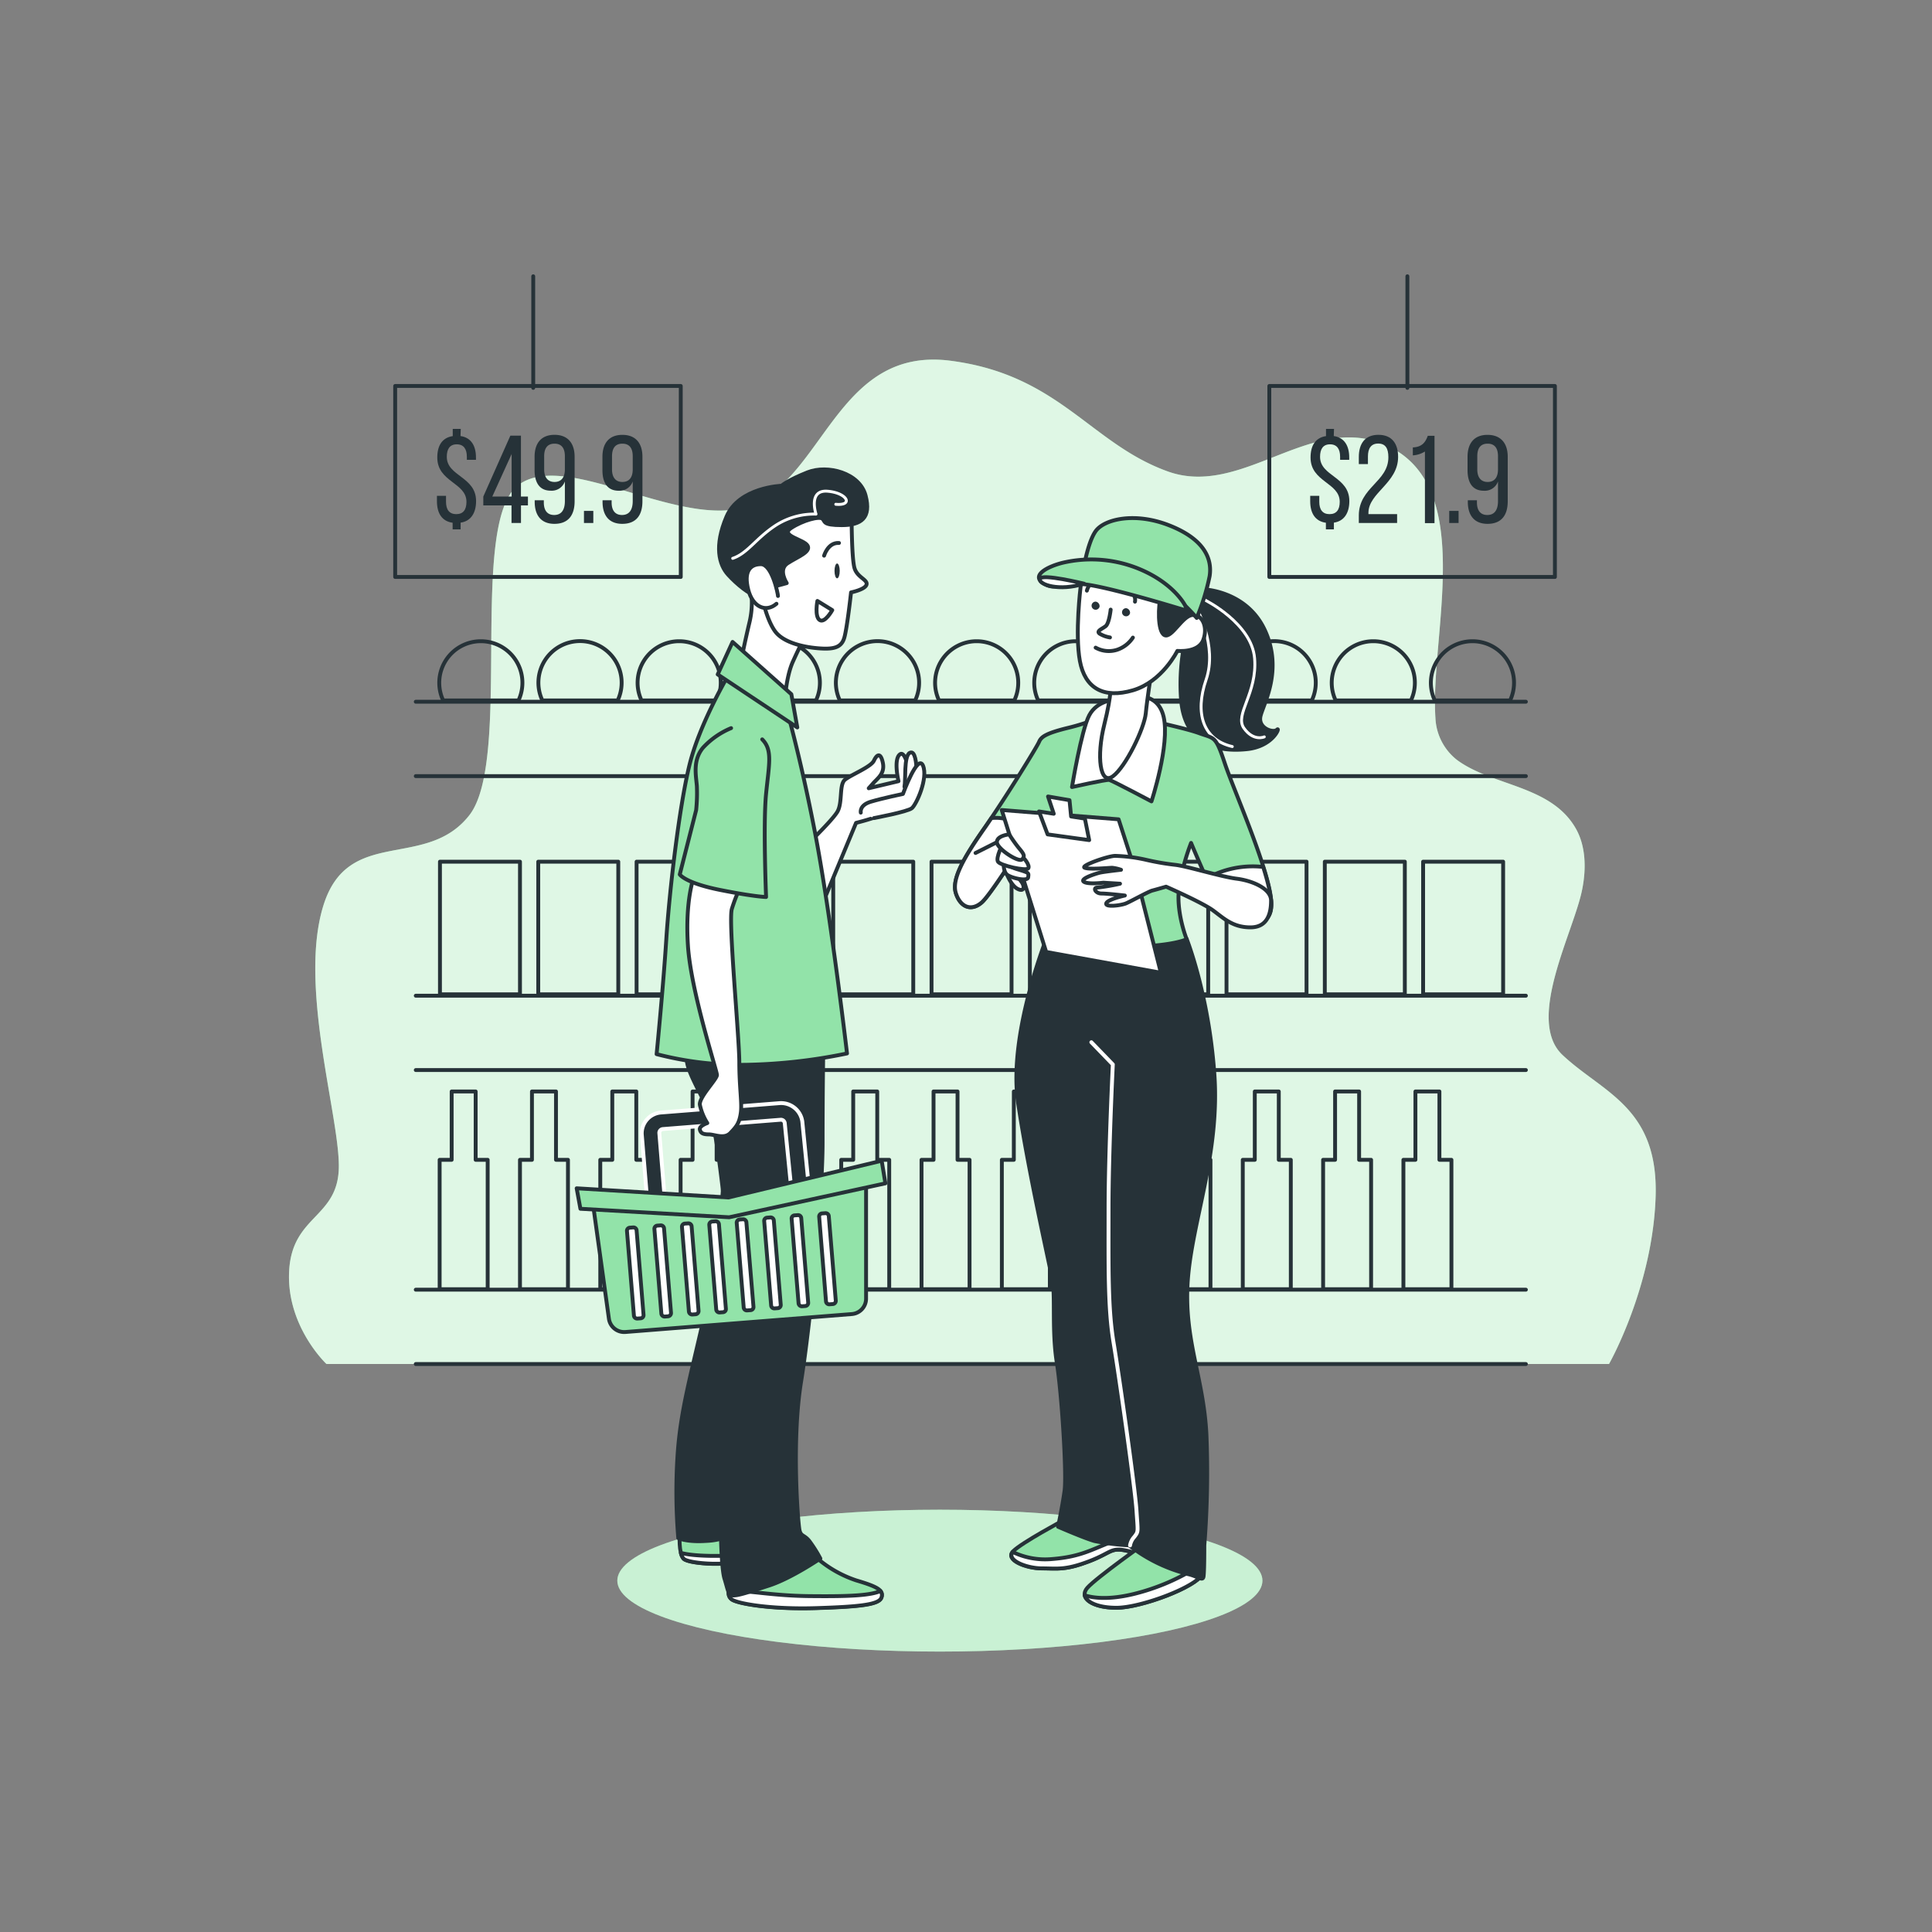 <svg xmlns="http://www.w3.org/2000/svg" viewBox="0 0 500 500"><rect x="0" y="0" width="500" height="500" fill="#808080" stroke="none"/><g id="background-simple"><path d="M377,196.62a14.59,14.59,0,0,1-5.51-10.77c-1.46-21.69,11.09-60.9-13.48-70.93-19.13-7.82-36.74,13.91-55.75,7.1C282.2,114.83,274.16,97,246,93.36S213.7,120.93,196.11,130s-49.18-14.3-62.06-4.39-1.34,71-12.59,85.37-31.34,2.7-37.77,23.37,4,53.93,4,67.41-12,12.58-12.85,27S84.49,353,84.49,353H416.41s11.25-19.77,12.06-43.14-13.66-27-24.11-36.85c-9.67-9.15,3.19-32.29,5.16-43.11,1-5.17.87-10.87-1.63-15.35C401.53,203.16,386.22,203.51,377,196.62Z" style="fill:#92E3A9"></path><path d="M377,196.62a14.59,14.59,0,0,1-5.51-10.77c-1.46-21.69,11.09-60.9-13.48-70.93-19.13-7.82-36.74,13.91-55.75,7.1C282.2,114.83,274.16,97,246,93.36S213.7,120.93,196.11,130s-49.18-14.3-62.06-4.39-1.34,71-12.59,85.37-31.34,2.7-37.77,23.37,4,53.93,4,67.41-12,12.58-12.85,27S84.49,353,84.49,353H416.41s11.25-19.77,12.06-43.14-13.66-27-24.11-36.85c-9.67-9.15,3.19-32.29,5.16-43.11,1-5.17.87-10.87-1.63-15.35C401.53,203.16,386.22,203.51,377,196.62Z" style="fill:#fff;opacity:0.7"></path></g><g id="supermarket-shelf"><path d="M134.18,181.28a10.76,10.76,0,1,0-19.48,0Z" style="fill:none;stroke:#263238;stroke-linecap:round;stroke-linejoin:round"></path><path d="M159.85,181.28a10.77,10.77,0,1,0-19.48,0Z" style="fill:none;stroke:#263238;stroke-linecap:round;stroke-linejoin:round"></path><path d="M185.51,181.28a10.76,10.76,0,1,0-19.48,0Z" style="fill:none;stroke:#263238;stroke-linecap:round;stroke-linejoin:round"></path><path d="M211.17,181.28a10.76,10.76,0,1,0-19.48,0Z" style="fill:none;stroke:#263238;stroke-linecap:round;stroke-linejoin:round"></path><path d="M236.84,181.28a10.77,10.77,0,1,0-19.49,0Z" style="fill:none;stroke:#263238;stroke-linecap:round;stroke-linejoin:round"></path><path d="M262.5,181.28a10.76,10.76,0,1,0-19.48,0Z" style="fill:none;stroke:#263238;stroke-linecap:round;stroke-linejoin:round"></path><path d="M288.16,181.28a10.76,10.76,0,1,0-19.48,0Z" style="fill:none;stroke:#263238;stroke-linecap:round;stroke-linejoin:round"></path><path d="M313.82,181.28a10.76,10.76,0,1,0-19.48,0Z" style="fill:none;stroke:#263238;stroke-linecap:round;stroke-linejoin:round"></path><path d="M339.49,181.28A10.76,10.76,0,1,0,319,176.73a10.69,10.69,0,0,0,1,4.55Z" style="fill:none;stroke:#263238;stroke-linecap:round;stroke-linejoin:round"></path><path d="M365.15,181.28a10.76,10.76,0,1,0-19.48,0Z" style="fill:none;stroke:#263238;stroke-linecap:round;stroke-linejoin:round"></path><path d="M390.81,181.28a10.76,10.76,0,1,0-19.48,0Z" style="fill:none;stroke:#263238;stroke-linecap:round;stroke-linejoin:round"></path><line x1="107.6" y1="181.61" x2="394.9" y2="181.61" style="fill:none;stroke:#263238;stroke-linecap:round;stroke-linejoin:round"></line><line x1="107.6" y1="200.86" x2="394.9" y2="200.86" style="fill:none;stroke:#263238;stroke-linecap:round;stroke-linejoin:round"></line><line x1="107.6" y1="257.69" x2="394.9" y2="257.69" style="fill:none;stroke:#263238;stroke-linecap:round;stroke-linejoin:round"></line><line x1="107.6" y1="276.93" x2="394.9" y2="276.93" style="fill:none;stroke:#263238;stroke-linecap:round;stroke-linejoin:round"></line><rect x="113.86" y="223" width="20.71" height="34.32" style="fill:none;stroke:#263238;stroke-linecap:round;stroke-linejoin:round"></rect><rect x="139.3" y="223" width="20.71" height="34.32" style="fill:none;stroke:#263238;stroke-linecap:round;stroke-linejoin:round"></rect><rect x="164.75" y="223" width="20.71" height="34.32" style="fill:none;stroke:#263238;stroke-linecap:round;stroke-linejoin:round"></rect><rect x="190.19" y="223" width="20.71" height="34.32" style="fill:none;stroke:#263238;stroke-linecap:round;stroke-linejoin:round"></rect><rect x="215.64" y="223" width="20.71" height="34.32" style="fill:none;stroke:#263238;stroke-linecap:round;stroke-linejoin:round"></rect><rect x="241.08" y="223" width="20.71" height="34.32" style="fill:none;stroke:#263238;stroke-linecap:round;stroke-linejoin:round"></rect><rect x="266.53" y="223" width="20.71" height="34.32" style="fill:none;stroke:#263238;stroke-linecap:round;stroke-linejoin:round"></rect><rect x="291.97" y="223" width="20.71" height="34.32" style="fill:none;stroke:#263238;stroke-linecap:round;stroke-linejoin:round"></rect><rect x="317.42" y="223" width="20.71" height="34.32" style="fill:none;stroke:#263238;stroke-linecap:round;stroke-linejoin:round"></rect><rect x="342.86" y="223" width="20.71" height="34.32" style="fill:none;stroke:#263238;stroke-linecap:round;stroke-linejoin:round"></rect><rect x="368.3" y="223" width="20.71" height="34.32" style="fill:none;stroke:#263238;stroke-linecap:round;stroke-linejoin:round"></rect><polygon points="372.52 300.16 372.52 282.47 366.31 282.47 366.31 300.16 363.2 300.16 363.2 333.65 375.63 333.65 375.63 300.16 372.52 300.16" style="fill:none;stroke:#263238;stroke-linecap:round;stroke-linejoin:round"></polygon><polygon points="351.74 300.16 351.74 282.47 345.52 282.47 345.52 300.16 342.42 300.16 342.42 333.65 354.84 333.65 354.84 300.16 351.74 300.16" style="fill:none;stroke:#263238;stroke-linecap:round;stroke-linejoin:round"></polygon><polygon points="330.95 300.16 330.95 282.47 324.74 282.47 324.74 300.16 321.63 300.16 321.63 333.65 334.06 333.65 334.06 300.16 330.95 300.16" style="fill:none;stroke:#263238;stroke-linecap:round;stroke-linejoin:round"></polygon><polygon points="310.17 300.16 310.17 282.47 303.95 282.47 303.95 300.16 300.85 300.16 300.85 333.65 313.27 333.65 313.27 300.16 310.17 300.16" style="fill:none;stroke:#263238;stroke-linecap:round;stroke-linejoin:round"></polygon><polygon points="289.38 300.16 289.38 282.47 283.17 282.47 283.17 300.16 280.06 300.16 280.06 333.65 292.49 333.65 292.49 300.16 289.38 300.16" style="fill:none;stroke:#263238;stroke-linecap:round;stroke-linejoin:round"></polygon><polygon points="268.6 300.16 268.6 282.47 262.38 282.47 262.38 300.16 259.28 300.16 259.28 333.65 271.7 333.65 271.7 300.16 268.6 300.16" style="fill:none;stroke:#263238;stroke-linecap:round;stroke-linejoin:round"></polygon><polygon points="247.81 300.16 247.81 282.47 241.6 282.47 241.6 300.16 238.49 300.16 238.49 333.65 250.92 333.65 250.92 300.16 247.81 300.16" style="fill:none;stroke:#263238;stroke-linecap:round;stroke-linejoin:round"></polygon><polygon points="227.03 300.16 227.03 282.47 220.81 282.47 220.81 300.16 217.71 300.16 217.71 333.65 230.13 333.65 230.13 300.16 227.03 300.16" style="fill:none;stroke:#263238;stroke-linecap:round;stroke-linejoin:round"></polygon><polygon points="206.24 300.16 206.24 282.47 200.03 282.47 200.03 300.16 196.92 300.16 196.92 333.65 209.35 333.65 209.35 300.16 206.24 300.16" style="fill:none;stroke:#263238;stroke-linecap:round;stroke-linejoin:round"></polygon><polygon points="185.46 300.16 185.46 282.47 179.24 282.47 179.24 300.16 176.14 300.16 176.14 333.65 188.56 333.65 188.56 300.16 185.46 300.16" style="fill:none;stroke:#263238;stroke-linecap:round;stroke-linejoin:round"></polygon><polygon points="164.67 300.16 164.67 282.47 158.46 282.47 158.46 300.16 155.35 300.16 155.35 333.65 167.78 333.65 167.78 300.16 164.67 300.16" style="fill:none;stroke:#263238;stroke-linecap:round;stroke-linejoin:round"></polygon><polygon points="143.89 300.16 143.89 282.47 137.67 282.47 137.67 300.16 134.57 300.16 134.57 333.65 146.99 333.65 146.99 300.16 143.89 300.16" style="fill:none;stroke:#263238;stroke-linecap:round;stroke-linejoin:round"></polygon><polygon points="123.1 300.16 123.1 282.47 116.89 282.47 116.89 300.16 113.78 300.16 113.78 333.65 126.21 333.65 126.21 300.16 123.1 300.16" style="fill:none;stroke:#263238;stroke-linecap:round;stroke-linejoin:round"></polygon><line x1="107.6" y1="333.77" x2="394.9" y2="333.77" style="fill:none;stroke:#263238;stroke-linecap:round;stroke-linejoin:round"></line><line x1="107.6" y1="353.01" x2="394.9" y2="353.01" style="fill:none;stroke:#263238;stroke-linecap:round;stroke-linejoin:round"></line><line x1="138" y1="100.38" x2="138" y2="71.5" style="fill:none;stroke:#263238;stroke-linecap:round;stroke-linejoin:round"></line><line x1="364.23" y1="100.38" x2="364.23" y2="71.5" style="fill:none;stroke:#263238;stroke-linecap:round;stroke-linejoin:round"></line><rect x="102.27" y="99.89" width="73.91" height="49.43" style="fill:none;stroke:#263238;stroke-linecap:round;stroke-linejoin:round"></rect><path d="M119.18,112.85c2.74.39,4,2.52,4,5.55V119h-2.36v-.78c0-2-.8-3.23-2.61-3.23s-2.58,1.23-2.58,3.23c0,5.07,7.58,5.1,7.58,11.46,0,3-1.29,5.19-4,5.58V137h-2.07v-1.71c-2.81-.39-4.06-2.52-4.06-5.58v-1.39h2.35v1.55c0,2,.84,3.19,2.65,3.19s2.64-1.16,2.64-3.19c0-5-7.55-5.1-7.55-11.46,0-3.1,1.26-5.13,4-5.55V111h2.07Z" style="fill:#263238"></path><path d="M134.83,130.8v4.55h-2.45V130.8h-7.3v-2.3l7-15.75h2.74V128.5h1.81v2.3Zm-7.42-2.3h5v-11Z" style="fill:#263238"></path><path d="M148.71,118.21v11.52c0,3.58-1.62,5.84-5.23,5.84-3.45,0-5.1-2.23-5.1-5.68v-.42h2.36v.58c0,2,.87,3.23,2.68,3.23s2.77-1.23,2.77-3.61V124.6a3.61,3.61,0,0,1-3.65,2.39c-2.9,0-4.19-2.07-4.19-5.33v-3.45c0-3.45,1.68-5.68,5.16-5.68S148.71,114.76,148.71,118.21Zm-7.88-.13v3.39c0,2,.88,3.26,2.68,3.26s2.68-1.23,2.68-3.26v-3.39c0-2.07-.84-3.26-2.68-3.26S140.83,116,140.83,118.08Z" style="fill:#263238"></path><path d="M153.55,132.22v3.13h-2.42v-3.13Z" style="fill:#263238"></path><path d="M166.26,118.21v11.52c0,3.58-1.61,5.84-5.22,5.84-3.46,0-5.1-2.23-5.1-5.68v-.42h2.35v.58c0,2,.88,3.23,2.68,3.23s2.78-1.23,2.78-3.61V124.6A3.62,3.62,0,0,1,160.1,127c-2.9,0-4.19-2.07-4.19-5.33v-3.45c0-3.45,1.67-5.68,5.16-5.68S166.26,114.76,166.26,118.21Zm-7.87-.13v3.39c0,2,.87,3.26,2.68,3.26s2.68-1.23,2.68-3.26v-3.39c0-2.07-.84-3.26-2.68-3.26S158.39,116,158.39,118.08Z" style="fill:#263238"></path><rect x="328.5" y="99.89" width="73.91" height="49.43" style="fill:none;stroke:#263238;stroke-linecap:round;stroke-linejoin:round"></rect><path d="M345.18,112.85c2.74.39,4,2.52,4,5.55V119h-2.36v-.78c0-2-.8-3.23-2.61-3.23s-2.58,1.23-2.58,3.23c0,5.07,7.58,5.1,7.58,11.46,0,3-1.29,5.19-4,5.58V137h-2.07v-1.71c-2.8-.39-4.06-2.52-4.06-5.58v-1.39h2.35v1.55c0,2,.84,3.19,2.65,3.19s2.64-1.16,2.64-3.19c0-5-7.55-5.1-7.55-11.46,0-3.1,1.26-5.13,4-5.55V111h2.07Z" style="fill:#263238"></path><path d="M361.83,118.24c0,6.81-7.65,9.26-7.68,14.46v.35h7.42v2.3h-9.91v-1.94c0-7.29,7.65-8.71,7.65-15.07,0-2.33-.77-3.55-2.64-3.55s-2.65,1.32-2.65,3.32v2h-2.36v-1.84c0-3.45,1.59-5.74,5.07-5.74S361.83,114.79,361.83,118.24Z" style="fill:#263238"></path><path d="M368.77,116.85a6.68,6.68,0,0,1-3.13,1v-2.06c2.45-.1,3.29-1.42,3.87-3h1.74v22.6h-2.48Z" style="fill:#263238"></path><path d="M377.48,132.22v3.13h-2.42v-3.13Z" style="fill:#263238"></path><path d="M390.2,118.21v11.52c0,3.58-1.61,5.84-5.23,5.84-3.45,0-5.1-2.23-5.1-5.68v-.42h2.36v.58c0,2,.87,3.23,2.68,3.23s2.77-1.23,2.77-3.61V124.6A3.61,3.61,0,0,1,384,127c-2.91,0-4.2-2.07-4.2-5.33v-3.45c0-3.45,1.68-5.68,5.16-5.68S390.2,114.76,390.2,118.21Zm-7.88-.13v3.39c0,2,.88,3.26,2.68,3.26s2.68-1.23,2.68-3.26v-3.39c0-2.07-.84-3.26-2.68-3.26S382.32,116,382.32,118.08Z" style="fill:#263238"></path></g><g id="Shadow"><ellipse cx="243.24" cy="409.07" rx="83.48" ry="18.36" style="fill:#92E3A9"></ellipse><ellipse cx="243.24" cy="409.07" rx="83.48" ry="18.36" style="fill:#fff;opacity:0.5"></ellipse></g><g id="character-1"><path d="M175.92,397s-.38,4.94,1,6.4,13.28,2,14.63.18.58-8.59.58-8.59S187.28,396.59,175.92,397Z" style="fill:#92E3A9;stroke:#263238;stroke-linecap:round;stroke-linejoin:round"></path><path d="M188.05,402.63c-6.49.17-10-.25-11.84-.75a3.34,3.34,0,0,0,.68,1.48c1.34,1.46,13.28,2,14.63.18a3.16,3.16,0,0,0,.45-1.06C190.77,402.54,189.48,402.59,188.05,402.63Z" style="fill:#fff;stroke:#263238;stroke-linecap:round;stroke-linejoin:round"></path><path d="M211.35,403.16A30.07,30.07,0,0,0,221.58,409c5.58,1.65,7.12,2.56,6.54,4.39s-5.39,2.38-16.94,2.75-20.24-1.13-21.78-2.23-.58-3.11,0-3.65S209.23,401.7,211.35,403.16Z" style="fill:#92E3A9;stroke:#263238;stroke-linecap:round;stroke-linejoin:round"></path><path d="M228.12,413.43a1.62,1.62,0,0,0-.26-1.66c-2.69,1.1-7.5,1.43-18.6,1.3-9.76-.12-15.72-1.55-20.6-1.36a2,2,0,0,0,.74,2.24c1.54,1.1,10.23,2.59,21.78,2.23S227.55,415.26,228.12,413.43Z" style="fill:#fff;stroke:#263238;stroke-linecap:round;stroke-linejoin:round"></path><path d="M187.67,296.36s-.39,21.95-4.62,40.79-6.93,27.62-7.7,39.51a144.36,144.36,0,0,0,.19,21.4s2.12,1.09,7.32.73a17.23,17.23,0,0,0,8.08-2.38s.58-20.49.58-31.83,5-42.43,5.39-53.95-3.08-17.38-5.58-19.21S187.67,296.36,187.67,296.36Z" style="fill:#263238;stroke:#263238;stroke-linecap:round;stroke-linejoin:round"></path><path d="M213.08,270.75s-.19,11-.19,24.88-3.08,46.46-5.58,62-.77,36.75-.39,38.4,1.16,1.1,2.5,2.74a34.43,34.43,0,0,1,2.89,4.57s-7.51,5.13-13.28,7-7.9,2.56-9.24,2.56-1.35-1.28-2.31-4.39-1-16.1-1-16.1-2.69-18.46-2.69-29.8,5.2-18.29,5.2-29.26-3.28-40.61-5.2-45-5.59-10.42-6-13.53-.58-5.13-.58-5.13Z" style="fill:#263238;stroke:#263238;stroke-linecap:round;stroke-linejoin:round"></path><path d="M208.08,219.35s7.31-6.95,8.66-9.32.39-6.95,1.93-8.23,6.73-3.3,7.5-4.94,1.74-2.2,2.31.55-1.34,4-2.5,5.3L224.83,204l7.7-1.83s-1.35-5.67.38-6.95,2.89,6.95,3.08,9.33-2.11,4.21-6.35,5.85a68.58,68.58,0,0,1-8.09,2.56l-8.66,20.85Z" style="fill:#fff;stroke:#263238;stroke-linecap:round;stroke-linejoin:round"></path><path d="M234.07,203.62c.38-1.82-.19-7.86,1.35-8.77s1.73,3.47,1.73,3.47.77,4.39-.19,6.22-2.31,2.19-2.31.91" style="fill:#fff;stroke:#263238;stroke-linecap:round;stroke-linejoin:round"></path><path d="M222.77,210.31s-.45-1.93,2.63-2.84,8.28-2,8.28-2,3.85-10.6,5.2-7.31-1.73,10.06-2.89,11-9.82,2.56-9.82,2.56" style="fill:#fff;stroke:#263238;stroke-linecap:round;stroke-linejoin:round"></path><path d="M188.82,174.18S181.12,187,178.43,198s-5.2,32.75-6,45.18-2.5,29.63-2.5,29.63a86.4,86.4,0,0,0,23.48,2.75,139.71,139.71,0,0,0,25.8-2.93S215,236.73,211,215.88s-7.89-34-7.89-34S192.67,173.44,188.82,174.18Z" style="fill:#92E3A9;stroke:#263238;stroke-linecap:round;stroke-linejoin:round"></path><path d="M193.83,150.22a22.07,22.07,0,0,1,.19,10.6c-1.35,5.67-2.12,9.7-2.12,9.7s11.17,11.89,11.17,11.34.39-6.77,2.12-10.61,2.89-6,2.89-6a14.87,14.87,0,0,1-6-6.76c-2.12-4.76-2.31-12.26-5.2-12.44S193.83,150.22,193.83,150.22Z" style="fill:#fff;stroke:#263238;stroke-linecap:round;stroke-linejoin:round"></path><path d="M220.4,133.94s0,10.79.77,13.17,3.46,2.92,3.08,4.2-4,2-4,2-1,9.15-1.74,11.71-2.69,3.11-6.93,2.74-9-1.64-11-4.39-3.08-7.68-3.08-7.68a120.27,120.27,0,0,1-1-13.17c0-5.85-.77-9,7.32-12.07S220,131.38,220.4,133.94Z" style="fill:#fff;stroke:#263238;stroke-linecap:round;stroke-linejoin:round"></path><path d="M211.54,155.52l3.85,2.38s-1.92,3.47-3.27,2.56S211.54,155.52,211.54,155.52Z" style="fill:none;stroke:#263238;stroke-linecap:round;stroke-linejoin:round"></path><path d="M217.32,147.75c0,1.06-.3,1.92-.68,1.92s-.67-.86-.67-1.92.3-1.92.67-1.92S217.32,146.69,217.32,147.75Z" style="fill:#263238"></path><path d="M213.27,143.81s1-3.47,3.86-3.29" style="fill:none;stroke:#263238;stroke-linecap:round;stroke-linejoin:round"></path><path d="M199.61,152l4-1.09s-2.31-3.48.19-5.12,6.16-2.93,5.2-4.58-7.32-2.56-4.24-4.57,7.32-3.11,8.09-2.38,0,1.65,5,1.65,7.7-1.83,6.16-7.68-9.82-8.05-15-6-6.74,3.48-6.74,3.48-11,.36-14.25,8-1.92,12.44.39,15,5.77,5.31,7.12,5.31S199.61,152,199.61,152Z" style="fill:#263238;stroke:#263238;stroke-linecap:round;stroke-linejoin:round"></path><path d="M189.62,144.5c3.8-1.26,5.92-5.07,11-8.45a18.35,18.35,0,0,1,10.56-3s-2.12-6.34,3-5.92,6.76,3.8,2.12,3.38" style="fill:none;stroke:#fff;stroke-linecap:round;stroke-linejoin:round;stroke-width:0.75px"></path><path d="M201.34,154.24c0-.55-1.54-8.23-4.43-8.23s-4.43,2-3.27,6.58,4.62,6,7.31,3.66" style="fill:#fff;stroke:#263238;stroke-linecap:round;stroke-linejoin:round"></path><polygon points="189.59 166.13 204.8 179.66 206.34 188.26 185.74 174.54 189.59 166.13" style="fill:#92E3A9;stroke:#263238;stroke-linecap:round;stroke-linejoin:round"></polygon><path d="M169.84,313.54a2.23,2.23,0,0,1-2.27-2l-1.48-17.93a5.41,5.41,0,0,1,5.1-5.7l30.45-2.41a5.55,5.55,0,0,1,6,4.78l1.81,18.14a2.2,2.2,0,0,1-2.06,2.37,2.27,2.27,0,0,1-2.49-2l-1.81-18.14a1,1,0,0,0-1.09-.86l-30.45,2.41a1,1,0,0,0-.92,1l1.47,17.93a2.21,2.21,0,0,1-2.1,2.34Z" style="fill:#263238;stroke:#fff;stroke-miterlimit:10"></path><path d="M153.48,311.71l4.1,29.53a4,4,0,0,0,4.3,3.48l58.55-4.64a4,4,0,0,0,3.71-4V305.52l-35,7.16Z" style="fill:#92E3A9;stroke:#263238;stroke-linecap:round;stroke-linejoin:round"></path><path d="M165.77,341.18l-.8.06a.84.84,0,0,1-.91-.74l-1.8-21.91a.81.81,0,0,1,.78-.87l.8-.06a.83.83,0,0,1,.91.74l1.8,21.91A.81.81,0,0,1,165.77,341.18Z" style="fill:#fff;stroke:#263238;stroke-linecap:round;stroke-linejoin:round"></path><path d="M172.87,340.66l-.79.06a.85.85,0,0,1-.92-.75l-1.8-21.91a.82.82,0,0,1,.78-.87l.8-.06a.83.83,0,0,1,.91.75l1.81,21.91A.84.84,0,0,1,172.87,340.66Z" style="fill:#fff;stroke:#263238;stroke-linecap:round;stroke-linejoin:round"></path><path d="M180,340.13l-.79.06a.85.85,0,0,1-.92-.75l-1.8-21.91a.82.82,0,0,1,.78-.87l.8-.05a.84.84,0,0,1,.92.74l1.8,21.91A.84.84,0,0,1,180,340.13Z" style="fill:#fff;stroke:#263238;stroke-linecap:round;stroke-linejoin:round"></path><path d="M187.08,339.6l-.8.06a.84.84,0,0,1-.92-.74L183.56,317a.83.83,0,0,1,.79-.87l.79-.06a.84.84,0,0,1,.92.74l1.8,21.91A.81.81,0,0,1,187.08,339.6Z" style="fill:#fff;stroke:#263238;stroke-linecap:round;stroke-linejoin:round"></path><path d="M194.18,339.07l-.8.06a.82.82,0,0,1-.91-.74l-1.81-21.91a.83.83,0,0,1,.79-.87l.79-.06a.85.85,0,0,1,.92.74L195,338.2A.81.81,0,0,1,194.18,339.07Z" style="fill:#fff;stroke:#263238;stroke-linecap:round;stroke-linejoin:round"></path><path d="M201.28,338.55l-.8.06a.83.83,0,0,1-.91-.75L197.77,316a.82.82,0,0,1,.78-.87l.79-.06a.85.85,0,0,1,.92.75l1.8,21.91A.82.82,0,0,1,201.28,338.55Z" style="fill:#fff;stroke:#263238;stroke-linecap:round;stroke-linejoin:round"></path><path d="M208.38,338l-.79.06a.85.85,0,0,1-.92-.75l-1.8-21.9a.81.81,0,0,1,.78-.87l.8-.06a.82.82,0,0,1,.91.74l1.8,21.91A.81.81,0,0,1,208.38,338Z" style="fill:#fff;stroke:#263238;stroke-linecap:round;stroke-linejoin:round"></path><path d="M215.48,337.49l-.79.06a.84.84,0,0,1-.92-.74L212,314.9a.81.81,0,0,1,.78-.87l.8-.06a.83.83,0,0,1,.91.74l1.81,21.91A.83.83,0,0,1,215.48,337.49Z" style="fill:#fff;stroke:#263238;stroke-linecap:round;stroke-linejoin:round"></path><polygon points="149.24 307.53 188.52 309.91 228.18 300.4 229.14 306.25 188.71 315.03 150.21 312.83 149.24 307.53" style="fill:#92E3A9;stroke:#263238;stroke-linecap:round;stroke-linejoin:round"></polygon><path d="M179.58,227s-2.31,5.85-1.54,17.74,7.51,32.37,7.51,33.47-4.62,5.67-4.43,7.68a14.22,14.22,0,0,0,1.93,4.76s-2.12.73-1.93,1.65.77,1.28,2.31,1.28,4,1.28,5.59-.37,2.31-2.56,2.69-5.12-.38-6.59-.38-13.17-2.89-36.58-1.93-39.69a42.63,42.63,0,0,1,2.12-5.49Z" style="fill:#fff;stroke:#263238;stroke-linecap:round;stroke-linejoin:round"></path><path d="M189.21,188.44a20.69,20.69,0,0,0-7.32,5.12c-2.69,3.3-1.73,7.32-1.54,9.88a42.09,42.09,0,0,1-.19,6.22l-4.24,16.65s1.35,2.19,10.4,4,11.94,1.83,11.94,1.83-.77-19,0-26.71,1.73-11.34-1-14.08" style="fill:#92E3A9;stroke:#263238;stroke-linecap:round;stroke-linejoin:round"></path></g><g id="character-2"><path d="M275.2,393.46s-10.76,5.75-13,8,3.34,4.45,7.42,4.45,5.93.56,12.24-1.85,5.38-3.9,10.94-2.42,7.8-.55,7.8-.55l-7.05-8Z" style="fill:#92E3A9;stroke:#263238;stroke-linecap:round;stroke-linejoin:round"></path><path d="M297.08,397.07a34.33,34.33,0,0,0-9.82,2.14c-4.82,1.86-7.79,3.71-15,4.27a19.36,19.36,0,0,1-10.18-1.83c-1.69,2.15,3.63,4.24,7.59,4.24s5.93.56,12.24-1.85,5.38-3.9,10.94-2.42,7.8-.55,7.8-.55Z" style="fill:#fff;stroke:#263238;stroke-linecap:round;stroke-linejoin:round"></path><path d="M297.3,398.66s-13.67,9.71-15.91,12.28,1.22,5.15,7.55,5.15,20.61-5.35,22.24-8.71S297.3,398.66,297.3,398.66Z" style="fill:#92E3A9;stroke:#263238;stroke-linecap:round;stroke-linejoin:round"></path><path d="M288.94,416.09c6.32,0,20.61-5.35,22.24-8.71.32-.67,0-1.41-.79-2.17a56,56,0,0,1-17,7.32c-6.36,1.54-10.38,1.06-12.69.33C281.09,414.66,284.21,416.09,288.94,416.09Z" style="fill:#fff;stroke:#263238;stroke-linecap:round;stroke-linejoin:round"></path><path d="M271.49,241.17s-10.76,26-8,44.33,8.16,41.74,8.9,46-.19,13,1.11,21.14,2.6,28.94,2,33.21-1.67,9.27-1.67,9.27,6.87,3,9.46,3.71a64,64,0,0,0,9.09,1.12s-1.85-1.12,2.42,1.85a40.84,40.84,0,0,0,12.61,5.57c2.6.55,3.9,2,4.08.55s.19-6.12.19-8a241.68,241.68,0,0,0,.55-28.57c-.74-15-5.93-24.67-4.82-40.07s8.35-32.83,6.86-53.42S307.11,243,307.11,243,278.36,242.46,271.49,241.17Z" style="fill:#263238;stroke:#263238;stroke-linecap:round;stroke-linejoin:round"></path><path d="M282.44,269.73l5.56,5.75s-1.11,22.45-1.11,37.47-.19,25.6,1.3,34.51,5.56,37.65,5.93,43.41.56,5.38-.55,6.86a4.43,4.43,0,0,0-1.12,2.23" style="fill:none;stroke:#fff;stroke-linecap:round;stroke-linejoin:round"></path><path d="M330.48,188.85c-.93.93-5-.37-4.26-3.52s5.93-11.87,1.11-22.26-16.14-10.57-16.14-10.57l-1.06,2.73c0-1.87-.08-3.32-.08-3.32-1-2.51-12.54-6.77-13-3.26s-2.25,14.29,2,17.3c2.88,2,5.76,1,7.79-.79a53.76,53.76,0,0,0-1.19,15.72c.93,12.43,10.21,13.72,17.07,13S331.41,187.93,330.48,188.85Z" style="fill:#263238;stroke:#263238;stroke-linecap:round;stroke-linejoin:round"></path><path d="M311.89,155.31s12.05,6,12.8,15.06-5.27,14.56-2.76,18.08,5.27,2.25,5.27,2.25" style="fill:none;stroke:#fff;stroke-linecap:round;stroke-linejoin:round;stroke-width:0.75px"></path><path d="M309.63,157.32s5.53,9.79,2.51,18.58-.75,15.56,6.78,17.31" style="fill:none;stroke:#fff;stroke-linecap:round;stroke-linejoin:round;stroke-width:0.75px"></path><path d="M287.45,184.4a53.22,53.22,0,0,1-10.76,3.9c-6.13,1.48-7.24,2.41-7.79,3.71s-8.54,14.28-14.1,22.26-8.54,13.35-7.42,16.88,3.89,4.82,6.68,2.41,14.46-21.33,14.46-21.33,2.23,14.28,2.23,20.77-.37,10.39-.37,10.39,5.94,1.67,19.48,1.67,17.25-2,17.25-2-3-7.42-1.86-13.91a56.56,56.56,0,0,1,3-11s7.24,17.44,9.09,18.92,11.69,4.83,11.69-3-9.65-29.31-12.06-36.55-2.6-6.3-6.68-7.79-16.69-4.08-16.69-4.08Z" style="fill:#92E3A9;stroke:#263238;stroke-linecap:round;stroke-linejoin:round"></path><path d="M247.38,231.15c1.11,3.52,3.89,4.82,6.68,2.41,2-1.72,8.53-11.89,12.1-17.55A9.32,9.32,0,0,0,265,214.5a10.7,10.7,0,0,0-8.43-2.78c-.6.89-1.18,1.75-1.74,2.55C249.23,222.24,246.26,227.62,247.38,231.15Z" style="fill:#fff;stroke:#263238;stroke-linecap:round;stroke-linejoin:round"></path><path d="M329,234.12c0-2.3-.84-5.79-2.09-9.76a24.57,24.57,0,0,0-14.72,3c2,4.46,4.21,9,5.12,9.74C319.17,238.57,329,241.91,329,234.12Z" style="fill:#fff;stroke:#263238;stroke-linecap:round;stroke-linejoin:round"></path><line x1="258" y1="217.96" x2="252.47" y2="220.75" style="fill:#fff;stroke:#263238;stroke-linecap:round;stroke-linejoin:round"></line><path d="M288.56,181.06s-4.64.19-6.68,4.08-4.45,18.55-4.45,18.55,8.9-2,9.64-1.85S298,207.4,298,207.4s4.82-14.65,3.15-21.88S292.08,180.14,288.56,181.06Z" style="fill:#fff;stroke:#263238;stroke-linecap:round;stroke-linejoin:round"></path><path d="M287.45,176.8s.37,2.59-1.67,10.76-1.12,15.76,2.22,13.35,8.16-12.43,8.53-16.32S298,173.83,298,173.83,295.24,176.8,287.45,176.8Z" style="fill:#fff;stroke:#263238;stroke-linecap:round;stroke-linejoin:round"></path><path d="M279.65,151.94s-1.48,12.06-.18,19.11,6.12,9.83,13.73,7.6,11.5-10.2,11.5-10.2,5.38.56,6.68-2.78-.19-6.68-2.79-6.5-5.38,6.13-7.23,5.2-1.64-7.8-.9-10.21-3.28-4.51-10-5.81-9.61-1-10.16-.62S279.65,151.94,279.65,151.94Z" style="fill:#fff;stroke:#263238;stroke-linecap:round;stroke-linejoin:round"></path><path d="M287.44,157.77s-.37,3.53-1.29,4.27-2.6,1.3-1.49,2a7.43,7.43,0,0,0,2.6.93" style="fill:none;stroke:#263238;stroke-linecap:round;stroke-linejoin:round"></path><path d="M283.55,167.61a7,7,0,0,0,5.56.55,7.9,7.9,0,0,0,4.08-3.15" style="fill:none;stroke:#263238;stroke-linecap:round;stroke-linejoin:round"></path><path d="M292.45,158.7a1.05,1.05,0,1,1-1-1.3A1.18,1.18,0,0,1,292.45,158.7Z" style="fill:#263238"></path><path d="M284.57,157a1.05,1.05,0,1,1-1-1.3A1.19,1.19,0,0,1,284.57,157Z" style="fill:#263238"></path><path d="M281.28,152.86s.93-4,4.33-1.54" style="fill:none;stroke:#263238;stroke-linecap:round;stroke-linejoin:round"></path><path d="M290.66,152.86a2.46,2.46,0,0,1,3.07,2.85" style="fill:none;stroke:#263238;stroke-linecap:round;stroke-linejoin:round"></path><path d="M280.21,148.42s1.11-7.8,3.34-10.95,10.2-5,19.11-1.48,11.13,8.53,10.38,13.17a57.94,57.94,0,0,1-3.33,10.76s-5.57-6.68-10.95-8.91S280.21,148.42,280.21,148.42Z" style="fill:#92E3A9;stroke:#263238;stroke-linecap:round;stroke-linejoin:round"></path><path d="M306.68,156.65s-2.69-5.39-11.2-9.13a32.48,32.48,0,0,0-20.54-1.86c-3.94,1-8.3,3.32-4.77,5.39s4.15-1,12.24.42,24.9,6.63,24.9,6.63Z" style="fill:#92E3A9;stroke:#263238;stroke-linecap:round;stroke-linejoin:round"></path><path d="M280.54,151.05s-11-2.7-11.41-1.24S274.11,153.13,280.54,151.05Z" style="fill:#fff;stroke:#263238;stroke-linecap:round;stroke-linejoin:round"></path><polygon points="293.57 224.66 289.49 212.04 259.25 209.63 270.75 246.36 300.43 251.74 293.57 224.66" style="fill:#fff;stroke:#263238;stroke-linecap:round;stroke-linejoin:round"></polygon><path d="M260.32,225.62s1.15,3.32,2.88,4.33,2.17-.29,1.16-1.73a13.79,13.79,0,0,1-1.59-2.6A1.45,1.45,0,0,0,260.32,225.62Z" style="fill:#fff;stroke:#263238;stroke-linecap:round;stroke-linejoin:round"></path><path d="M259.74,223.16s-.15,2.31.86,3.18,5.35,1.88,5.49.72.29-1.15-2.45-2A11.63,11.63,0,0,1,259.74,223.16Z" style="fill:#fff;stroke:#263238;stroke-linecap:round;stroke-linejoin:round"></path><path d="M259.59,218.25s-2,3.76-1.3,4.77,7.23,2.45,7.8,1.73-1-2.89-2.45-3.76S259.59,218.25,259.59,218.25Z" style="fill:#fff;stroke:#263238;stroke-linecap:round;stroke-linejoin:round"></path><path d="M261.18,215.94s-3.18.29-3.18,2,5.64,5.35,6.5,4.48.44-1.45-.86-3A37.23,37.23,0,0,1,261.18,215.94Z" style="fill:#fff;stroke:#263238;stroke-linecap:round;stroke-linejoin:round"></path><polygon points="280.77 211.86 277.2 211.3 276.79 207.09 271.23 206.13 272.71 210.6 268.89 210 271.12 215.94 281.88 217.42 280.77 211.86" style="fill:#fff;stroke:#263238;stroke-linecap:round;stroke-linejoin:round"></polygon><path d="M296.91,222.59a41.22,41.22,0,0,0-8.32-1.09c-1.77,0-9.14,2.57-7.87,3.08s6.35,0,7.11,0a10.35,10.35,0,0,1,2.29.52s-4.57.51-5.59.77-5.08,1.54-4.06,2.31,5.08.26,5.08.26l4.31.26a52.32,52.32,0,0,1-5.84,1c-1.27,0-.51,1.54,1,1.54s6.09.52,6.09.52-4.57,1-4.82,2.05,3.81.52,5.08,0,5.84-3.08,6.85-3.34,3.56-1,3.56-1,9.39,4.11,12.18,6.16,5.08,4.37,9.65,4.37,5.34-3.85,5.34-6.94-4.83-5.14-8.89-5.65-13.2-3.34-16-3.6A66.24,66.24,0,0,1,296.91,222.59Z" style="fill:#fff;stroke:#263238;stroke-linecap:round;stroke-linejoin:round"></path></g></svg>